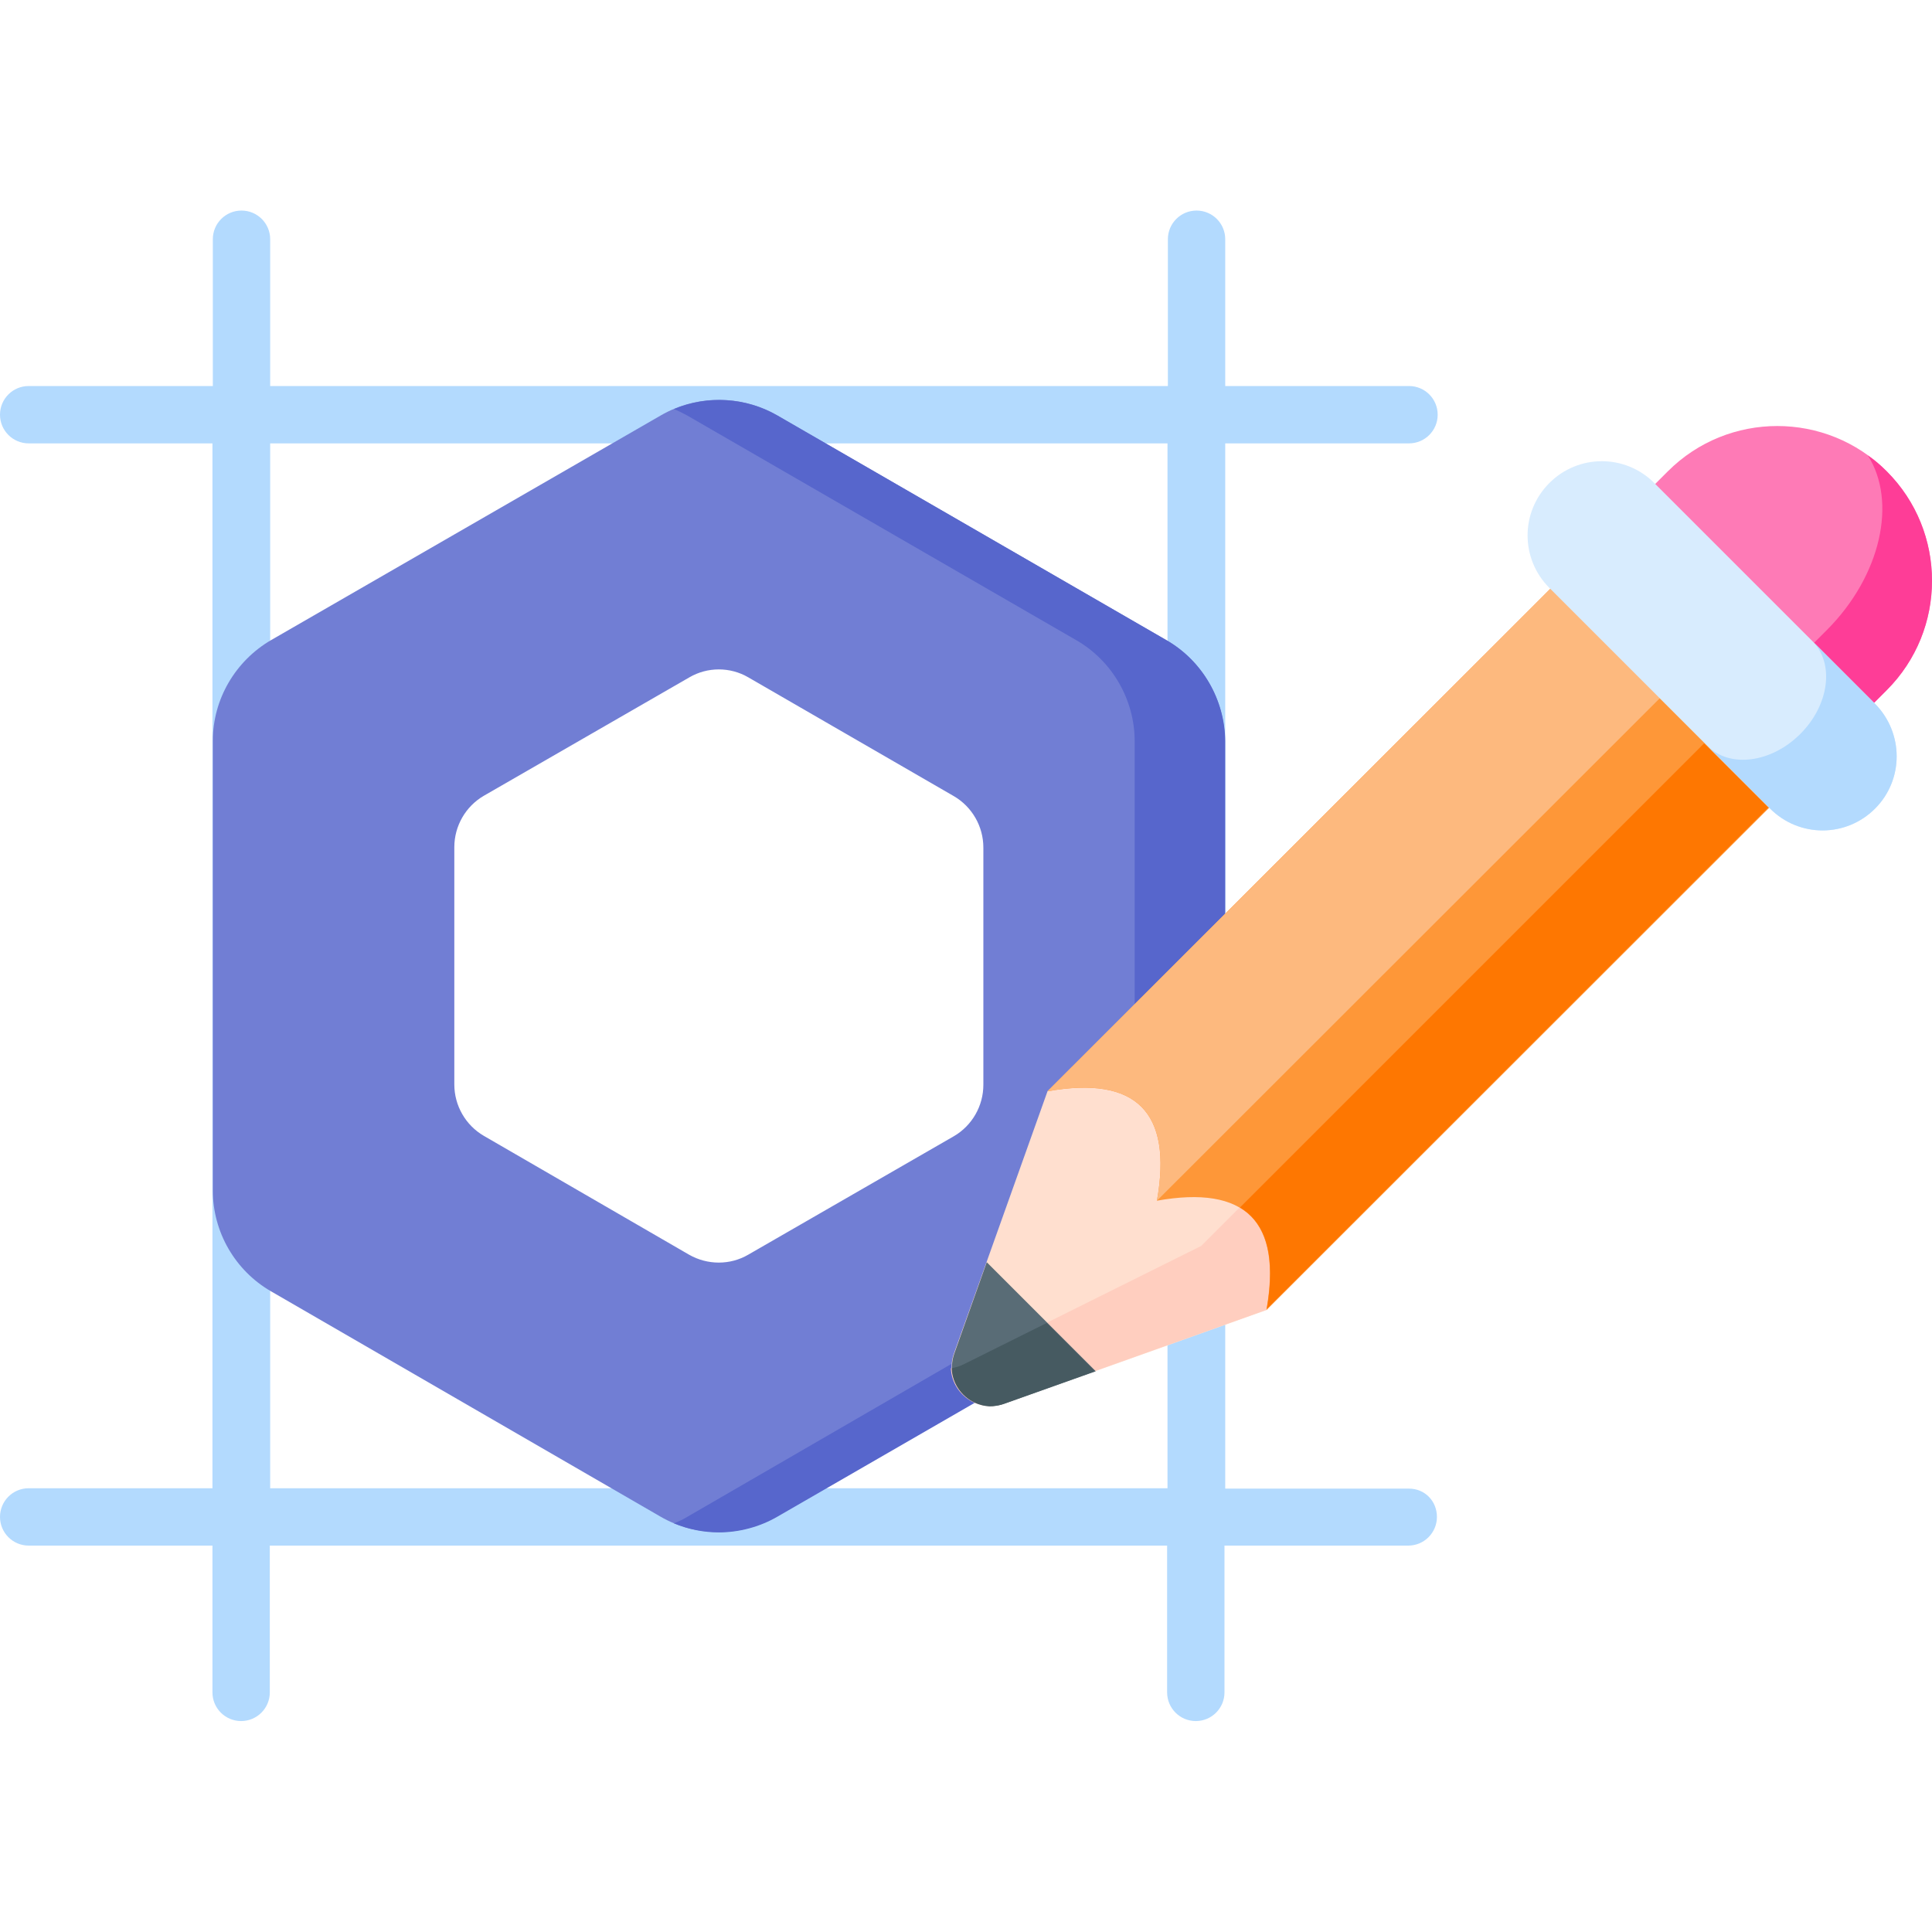 <?xml version="1.0" encoding="utf-8"?>
<!-- Generator: Adobe Illustrator 25.1.0, SVG Export Plug-In . SVG Version: 6.00 Build 0)  -->
<svg version="1.1" id="Capa_1" xmlns="http://www.w3.org/2000/svg" xmlns:xlink="http://www.w3.org/1999/xlink" x="0px" y="0px"
	 viewBox="0 0 512 512" style="enable-background:new 0 0 512 512;" xml:space="preserve">
<style type="text/css">
	.st0{fill:#B3DAFE;}
	.st1{fill:#717ED4;}
	.st2{fill:#5766CC;}
	.st3{fill:#FE7AB6;}
	.st4{fill:#FE3D97;}
	.st5{fill:#FFDFCF;}
	.st6{fill:#FFCEBF;}
	.st7{fill:#FE9738;}
	.st8{fill:#FE7701;}
	.st9{fill:#596C76;}
	.st10{fill:#465A61;}
	.st11{fill:#FDB97E;}
	.st12{fill:#D8ECFE;}
</style>
<g>
	<path class="st0" d="M373.4,394.5h-48.7V117.5h48.7c4.2,0,7.6-3.4,7.6-7.6s-3.4-7.6-7.6-7.6h-48.7V63.4c0-4.2-3.4-7.6-7.6-7.6
		s-7.6,3.4-7.6,7.6v38.9H71.6V63.4c0-4.2-3.4-7.6-7.6-7.6s-7.6,3.4-7.6,7.6v38.9H7.6c-4.2,0-7.6,3.4-7.6,7.6s3.4,7.6,7.6,7.6h48.7
		v276.9H7.6c-4.2,0-7.6,3.4-7.6,7.6s3.4,7.6,7.6,7.6h48.7v38.9c0,4.2,3.4,7.6,7.6,7.6s7.6-3.4,7.6-7.6v-38.9h237.8v38.9
		c0,4.2,3.4,7.6,7.6,7.6s7.6-3.4,7.6-7.6v-38.9h48.7c4.2,0,7.6-3.4,7.6-7.6S377.6,394.5,373.4,394.5z M71.6,394.5V117.5h237.8v276.9
		H71.6z"/>
	<path class="st1" d="M309.2,169.7L206,110.1c-9.5-5.5-21.4-5.5-30.9,0L71.9,169.6c-9.5,5.5-15.5,15.7-15.5,26.7v119.2
		c0,11,5.9,21.2,15.4,26.7L175,401.9c4.8,2.8,10.1,4.1,15.4,4.1c5.3,0,10.7-1.4,15.4-4.1l103.3-59.6c9.5-5.5,15.5-15.7,15.5-26.7
		V196.4C324.6,185.5,318.7,175.2,309.2,169.7L309.2,169.7z M260.6,224.6v62.9c0,5.6-3,10.8-7.8,13.6l-54.5,31.4
		c-4.8,2.8-10.8,2.8-15.7,0L128.2,301c-4.8-2.8-7.8-8-7.8-13.6v-62.9c0-5.6,3-10.8,7.8-13.6l54.5-31.4c2.4-1.4,5.1-2.1,7.8-2.1
		c2.7,0,5.4,0.7,7.8,2.1l54.5,31.5C257.6,213.8,260.6,219,260.6,224.6L260.6,224.6z"/>
	<path class="st2" d="M309.2,169.7L206,110.1c-8.4-4.8-18.5-5.4-27.4-1.7c1.2,0.5,2.4,1.1,3.5,1.7l103.2,59.6
		c9.5,5.5,15.4,15.8,15.4,26.7v119.2c0,11-5.9,21.2-15.5,26.7L182.1,402c-1.1,0.7-2.3,1.2-3.5,1.7c3.8,1.6,7.9,2.4,11.9,2.4
		c5.3,0,10.7-1.4,15.4-4.1l103.3-59.6c9.5-5.5,15.5-15.7,15.5-26.7V196.4C324.6,185.5,318.7,175.2,309.2,169.7L309.2,169.7z"/>
	<g>
		<path class="st3" d="M500,124.9c16,16,16,42,0,58l-12.2,12.2l-58-58l12.2-12.2C458,108.9,484,108.9,500,124.9z"/>
		<path class="st4" d="M500,124.9c-1.6-1.6-3.2-3-5-4.2c7.8,12.2,3.5,31.9-10.9,46.3l-12.2,12.2l15.9,15.9l12.2-12.2
			C516,166.9,516,140.9,500,124.9z"/>
		<path class="st5" d="M410.9,156L277.6,289.2l-24.8,69.5c-2.9,8.3,5,16.2,13.3,13.3l69.5-24.8L468.9,214L410.9,156z"/>
		<path class="st6" d="M451.5,197L318.3,330.2l-62.9,31.3c-1.2,0.6-2.4,0.9-3.4,1.1c0.2,6.6,7,11.9,13.9,9.4l69.5-24.8L468.6,214
			L451.5,197z"/>
		<path class="st7" d="M277.6,289.2c23.5-4.2,33.2,5.5,29,29c23.5-4.2,33.2,5.5,29,29L468.9,214l-58-58L277.6,289.2z"/>
		<path class="st8" d="M335.7,346.9L468.6,214l-17-17l-123,123C335.7,324.2,338.1,333.2,335.7,346.9L335.7,346.9z"/>
		<path class="st9" d="M261.5,334.5l-8.6,24.2c-2.9,8.3,5,16.2,13.3,13.3l24.2-8.6L261.5,334.5z"/>
		<path class="st10" d="M252.2,362.6c0.2,5.4,4.6,9.8,10,10.1c1.2,0,2.4-0.2,3.6-0.6l24.4-8.7l-12.8-12.8l-22.1,11
			C254.3,362.1,253.2,362.4,252.2,362.6z"/>
		<path class="st11" d="M410.9,156L277.6,289.2c23.5-4.2,33.2,5.5,29,29L439.9,185L410.9,156z"/>
		<path class="st12" d="M496.9,186.5L438.4,128c-7.7-7.7-20.1-7.7-27.8,0s-7.7,20.1,0,27.8l58.5,58.5c7.7,7.7,20.1,7.7,27.8,0
			S504.5,194.2,496.9,186.5z"/>
		<path class="st0" d="M496.9,186.5l-16.6-16.6c5.9,5.9,4.5,16.9-3.2,24.6s-18.7,9.1-24.6,3.2l16.6,16.6c7.7,7.7,20.1,7.7,27.8,0
			S504.5,194.2,496.9,186.5L496.9,186.5z"/>
	</g>
</g>
</svg>
